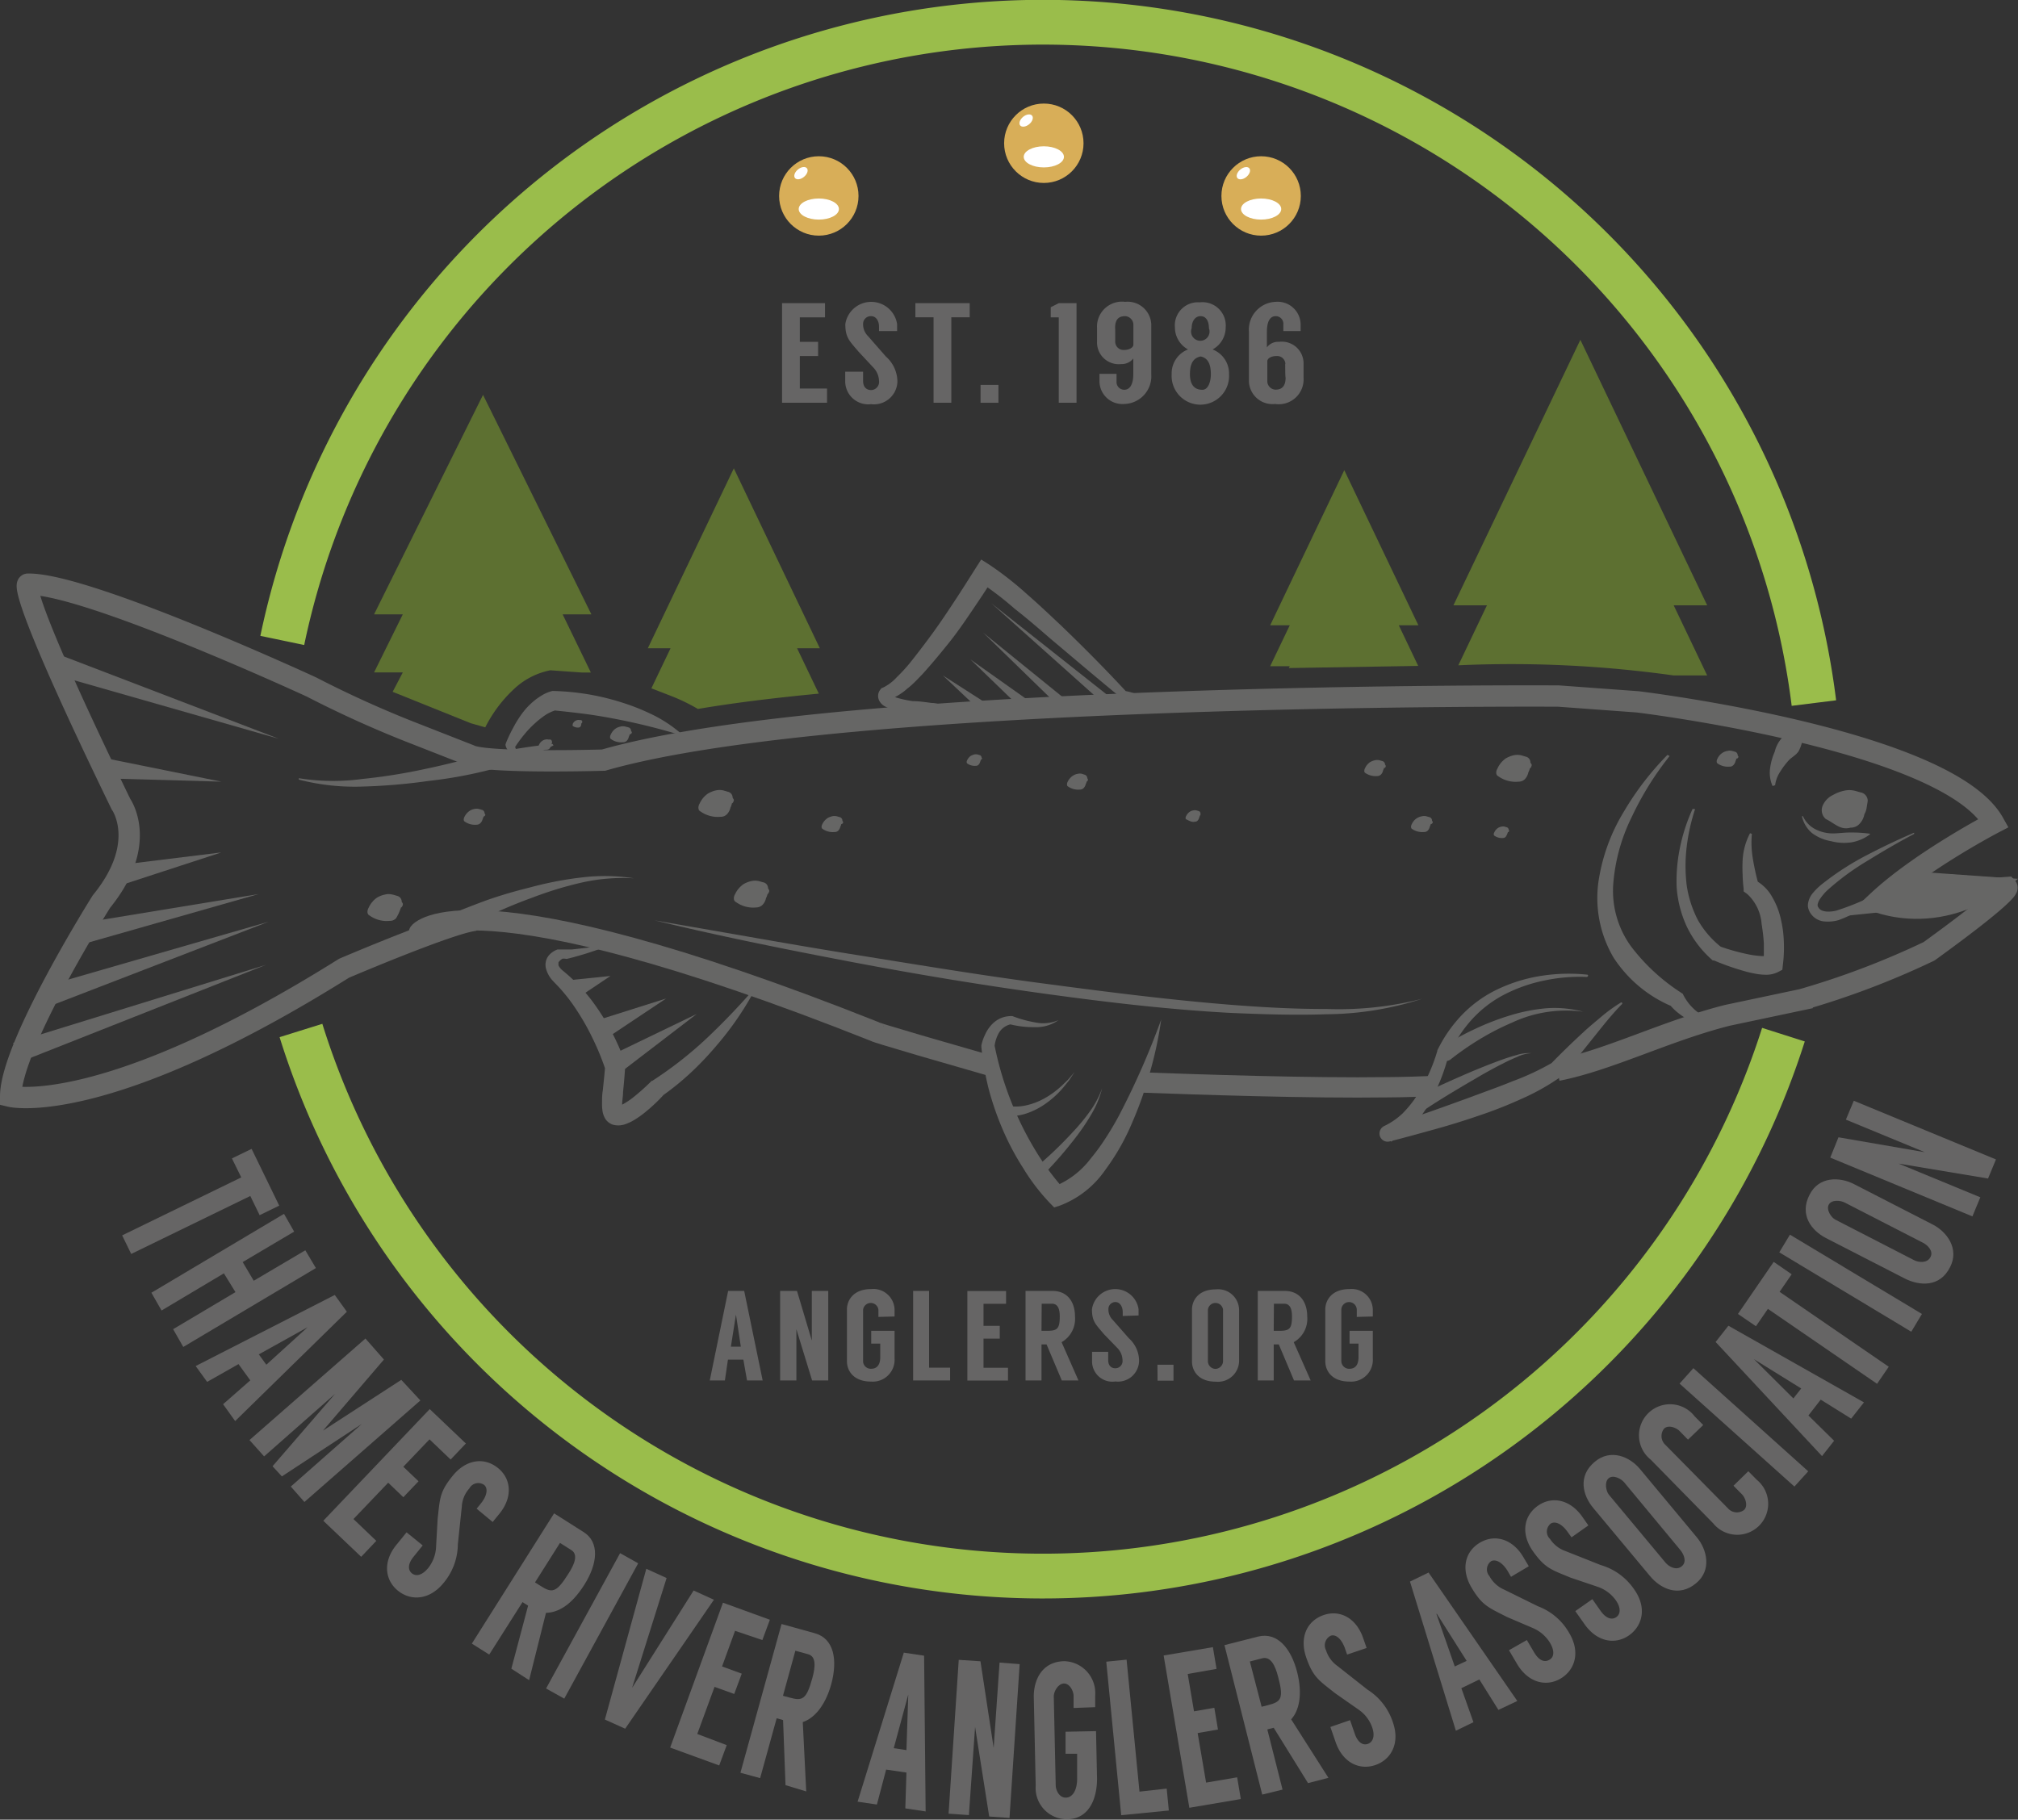<svg id="logo" xmlns="http://www.w3.org/2000/svg" viewBox="0 0 198.74 179.23"><rect x="0" y="0" width="198.74" height="179.23" fill="#333333" stroke="none"/><defs><style>.cls-1{fill:#5d7031;}.cls-2,.cls-7,.cls-8,.cls-9{fill:none;}.cls-2{stroke:#9abd4b;stroke-width:4.41px;}.cls-2,.cls-8,.cls-9{stroke-miterlimit:10;}.cls-3{fill:#666565;}.cls-4{fill:#d8ae58;}.cls-5{fill:#fff;}.cls-6{fill:#666665;}.cls-7,.cls-8,.cls-9{stroke:#666665;}.cls-7{stroke-linecap:round;stroke-linejoin:round;}.cls-7,.cls-8{stroke-width:2px;}.cls-9{stroke-width:2.1px;}</style></defs><title>traa_logo_TRANS</title><path class="cls-1" d="M85.93,85.43h2.24L79.7,67.71,71.23,85.43h2.24l-1.89,3.95,1.89.73a18.34,18.34,0,0,1,2.69,1.3c3.51-.6,7.54-1.09,11.91-1.51Z" transform="translate(-7.43 -21.58)"/><path class="cls-1" d="M172.26,81.2h3.3L163.07,55.05,150.57,81.2h3.3l-2.82,5.91a115,115,0,0,1,21.21,1h3.3Z" transform="translate(-7.43 -21.58)"/><polygon class="cls-1" points="137.76 61.59 139.69 61.59 132.39 46.31 125.09 61.59 127.02 61.59 125.09 65.62 127.02 65.62 126.93 65.8 139.67 65.59 137.76 61.59"/><path class="cls-1" d="M62.84,82.09h2.83L55,60.47,44.27,82.09H47.1l-2.83,5.72H47.1l-1,1.91,7.71,3.1,1.41.4a13.35,13.35,0,0,1,3.08-4,7.27,7.27,0,0,1,3.33-1.62l3.09.22h.9Z" transform="translate(-7.43 -21.58)"/><path class="cls-2" d="M35.23,84.66a76.52,76.52,0,0,1,150.84,6.17" transform="translate(-7.43 -21.58)"/><path class="cls-2" d="M183.07,123.49a76.54,76.54,0,0,1-146-.41" transform="translate(-7.43 -21.58)"/><path class="cls-3" d="M33,141.27l-.92-1.89-11.73,5.71-.89-1.83,11.73-5.71-.92-1.87,1.94-.94,2.72,5.59Z" transform="translate(-7.43 -21.58)"/><path class="cls-3" d="M38.54,146.48l-13.06,7.77-1-1.75,6.14-3.65L29.48,147l-6.14,3.66-1-1.75,13.06-7.77,1,1.75-5.07,3,1.09,1.84,5.08-3Z" transform="translate(-7.43 -21.58)"/><path class="cls-3" d="M32.08,157.54l-1.16-1.6-3.09,1.75-1.13-1.56,13.7-7,1.19,1.65-11,10.77-1.19-1.66ZM33.66,156l4.06-3.69,0,0-4.8,2.67Z" transform="translate(-7.43 -21.58)"/><path class="cls-3" d="M48.83,159.52l-11.42,10L36.07,168l7-6.17L35.19,167,34.27,166l6.17-7.14,0,0-7,6.17L32,163.42l11.42-10,1.82,2.07-6,7,0,0,7.71-5Z" transform="translate(-7.43 -21.58)"/><path class="cls-3" d="M49.73,163.35l-2.58,2.7,1.5,1.43-1.5,1.57-1.49-1.43-3.42,3.58,2.25,2.15L43,174.92l-3.73-3.55,10.48-11,3.56,3.39-1.5,1.58Z" transform="translate(-7.43 -21.58)"/><path class="cls-3" d="M54.37,170.18l.4-.49c.67-.82.72-1.54.34-1.85a1,1,0,0,0-1.46.35,2.89,2.89,0,0,0-.74,1.8l-.39,3.7a6,6,0,0,1-1.42,3.82c-1.39,1.7-3.23,1.77-4.49.74s-1.51-2.83-.14-4.51l1-1.23,1.59,1.29-.89,1.1c-.59.72-.58,1.32-.17,1.65s1,.19,1.58-.5a3.6,3.6,0,0,0,.79-2l.16-2.87c.23-2,.18-2.65,1.5-4.26s3.1-1.84,4.45-.74,1.42,2.92.14,4.49l-.67.82Z" transform="translate(-7.43 -21.58)"/><path class="cls-3" d="M57.79,185.94l1.65-6.21c-.24-.15-.49-.3-.55-.35l-3.28,5.17-1.71-1.08L62,170.64l2.87,1.82c1.65,1,1.41,3.16.11,5.21s-2.6,2.74-3.78,2.77l-1.66,6.63Zm2.33-8.5.55.35c1.11.7,1.53.71,2.71-1.16.66-1,1-1.94.32-2.37l-1.12-.71Z" transform="translate(-7.43 -21.58)"/><path class="cls-3" d="M63,188.89l-1.79-1,7.29-13.33,1.78,1Z" transform="translate(-7.43 -21.58)"/><path class="cls-3" d="M69,191.85l-2-.9,4.08-14.85,2,.91-3.4,10.82h0l6.06-9.59,2,.91Z" transform="translate(-7.43 -21.58)"/><path class="cls-3" d="M79.82,182.21l-1.28,3.51,1.94.71-.74,2-1.94-.7-1.7,4.64L79,193.47l-.74,2-4.83-1.76,5.2-14.27,4.62,1.68-.74,2Z" transform="translate(-7.43 -21.58)"/><path class="cls-3" d="M84.79,197.41,84.55,191l-.63-.18-1.63,5.9-1.94-.53,4.05-14.65,3.28.91c1.88.52,2.26,2.61,1.62,5-.6,2.17-1.7,3.38-2.81,3.75l.34,6.83Zm-.25-8.8.63.17c1.27.35,1.67.24,2.26-1.9.32-1.17.37-2.14-.4-2.36l-1.27-.35Z" transform="translate(-7.43 -21.58)"/><path class="cls-3" d="M96.7,196.17l-2-.29-.91,3.44-1.9-.28,4.55-14.68,2,.3L98.59,200l-2-.3Zm0-2.21.18-5.48h0l-1.43,5.29Z" transform="translate(-7.43 -21.58)"/><path class="cls-3" d="M107.85,185.49l-1,15.15-2-.14-1.39-8.82h0l-.61,8.68-2-.14,1-15.15,2.14.14,1.3,8.53h0l.58-8.4Z" transform="translate(-7.43 -21.58)"/><path class="cls-3" d="M113.16,189.81l0-1.19c0-.46-.37-1.23-.95-1.22s-1,.8-1,1.26l.19,8.76c0,.46.33,1.23,1,1.22s1.14-.75,1.11-2l0-2.32-1.14,0,0-2.17,3-.06.1,4.68c0,2.06-.84,3.95-2.89,4a3.08,3.08,0,0,1-3.15-3.31l-.19-8.79c0-1.54.74-3.42,3-3.47a3.14,3.14,0,0,1,3.05,3.34l0,1.19Z" transform="translate(-7.43 -21.58)"/><path class="cls-3" d="M122.33,197.75l.21,2.16-4.69.46-1.47-15.12,2-.2,1.27,13Z" transform="translate(-7.43 -21.58)"/><path class="cls-3" d="M124.4,186.46l.62,3.68,2-.35.36,2.14-2,.35.83,4.88,3.06-.52.36,2.14-5.07.86-2.53-15,4.85-.82.36,2.14Z" transform="translate(-7.43 -21.58)"/><path class="cls-3" d="M136.25,197.21l-3.38-5.45-.63.16,1.5,5.93-2,.49-3.72-14.72,3.3-.84c1.89-.48,3.26,1.15,3.86,3.5.55,2.19.2,3.78-.59,4.65l3.67,5.76Zm-4.57-7.52.63-.16c1.28-.33,1.57-.63,1-2.77-.3-1.18-.74-2-1.51-1.86l-1.28.33Z" transform="translate(-7.43 -21.58)"/><path class="cls-3" d="M140.1,184.55l-.21-.6c-.35-1-.94-1.42-1.4-1.26a1.05,1.05,0,0,0-.47,1.43,3,3,0,0,0,1.15,1.57L142.1,188a6,6,0,0,1,2.51,3.23c.72,2.07-.19,3.67-1.73,4.2s-3.2-.2-3.91-2.25l-.52-1.5,1.94-.67.46,1.33c.3.88.82,1.19,1.31,1s.7-.77.41-1.61a3.52,3.52,0,0,0-1.3-1.73l-2.36-1.65c-1.57-1.25-2.16-1.55-2.84-3.52s.07-3.6,1.71-4.17,3.23.33,3.89,2.24l.35,1Z" transform="translate(-7.43 -21.58)"/><path class="cls-3" d="M153.12,187l-1.77.86,1.19,3.35-1.73.84-4.52-14.69,1.83-.89,8.74,12.65L155,190Zm-1.25-1.83-2.93-4.63-.05,0,1.81,5.18Z" transform="translate(-7.43 -21.58)"/><path class="cls-3" d="M156.24,176.89l-.32-.55c-.54-.91-1.2-1.2-1.62-1a1,1,0,0,0-.18,1.49,3,3,0,0,0,1.44,1.32l3.33,1.64a5.94,5.94,0,0,1,3.09,2.65c1.12,1.89.55,3.64-.85,4.47s-3.18.44-4.29-1.43l-.8-1.36,1.76-1,.72,1.22c.48.8,1,1,1.49.73s.53-.89.08-1.66a3.64,3.64,0,0,0-1.62-1.44l-2.64-1.13c-1.79-.92-2.42-1.1-3.48-2.89s-.66-3.55.84-4.43,3.23-.32,4.26,1.42l.54.91Z" transform="translate(-7.43 -21.58)"/><path class="cls-3" d="M162.2,173l-.37-.51c-.61-.87-1.29-1.11-1.69-.83a1,1,0,0,0-.06,1.5,3,3,0,0,0,1.54,1.2l3.45,1.37a6,6,0,0,1,3.3,2.4c1.27,1.79.83,3.58-.5,4.52s-3.13.69-4.38-1.08l-.92-1.3,1.68-1.18.81,1.15c.54.77,1.12.92,1.55.62s.46-.94-.05-1.66a3.63,3.63,0,0,0-1.74-1.31l-2.72-.92c-1.85-.77-2.5-.9-3.7-2.6s-.93-3.48.49-4.48,3.2-.58,4.36,1.07l.61.87Z" transform="translate(-7.43 -21.58)"/><path class="cls-3" d="M168.93,166.26l5.61,6.74c1,1.2,1.5,3.22-.07,4.52-1.72,1.44-3.53.51-4.53-.69l-5.61-6.73c-1-1.2-1.56-3.12.17-4.55C166.06,164.25,167.93,165.06,168.93,166.26Zm-1.55,1.32c-.29-.35-1.07-.77-1.52-.4s-.25,1.28,0,1.6l5.6,6.72c.32.38,1.05.81,1.6.35s.16-1.23-.13-1.58Z" transform="translate(-7.43 -21.58)"/><path class="cls-3" d="M173.67,163.38l-.83-.85c-.32-.33-1.11-.64-1.53-.23a1.18,1.18,0,0,0,.14,1.6l6.15,6.24a1.17,1.17,0,0,0,1.6.16c.41-.41.11-1.2-.21-1.53l-.84-.85,1.46-1.43.84.85a3.05,3.05,0,1,1-4.31,4.27L170,165.35a3.06,3.06,0,1,1,4.33-4.26l.84.85Z" transform="translate(-7.43 -21.58)"/><path class="cls-3" d="M185.51,166.5,184.15,168l-11.31-10.14,1.36-1.52Z" transform="translate(-7.43 -21.58)"/><path class="cls-3" d="M186.74,159.44,185.53,161l2.53,2.49L186.87,165l-10.48-11.24,1.26-1.6L191,159.71l-1.26,1.6Zm-1.92-1.1-4.66-2.89,0,0,3.89,3.87Z" transform="translate(-7.43 -21.58)"/><path class="cls-3" d="M183.88,147.09l-1.19,1.73,10.75,7.38-1.15,1.68-10.75-7.38-1.18,1.71L178.59,151l3.52-5.13Z" transform="translate(-7.43 -21.58)"/><path class="cls-3" d="M196.71,151l-1.05,1.75-13-7.82,1.05-1.74Z" transform="translate(-7.43 -21.58)"/><path class="cls-3" d="M190,138.2l7.79,4c1.39.72,2.62,2.39,1.69,4.19-1,2-3,1.85-4.44,1.13l-7.79-4c-1.39-.72-2.64-2.26-1.61-4.26C186.55,137.45,188.58,137.48,190,138.2Zm-.91,1.82c-.41-.21-1.29-.3-1.56.22s.27,1.27.63,1.46l7.77,4c.45.23,1.29.33,1.62-.3s-.33-1.2-.73-1.41Z" transform="translate(-7.43 -21.58)"/><path class="cls-3" d="M190,130,204,135.78l-.78,1.88-8.81-1.47v0l8.05,3.32-.78,1.88-14-5.79.81-2,8.51,1.47v0l-7.78-3.21Z" transform="translate(-7.43 -21.58)"/><path class="cls-3" d="M80.64,155.5H79.12l-.3,2.05H77.33l1.81-8.82h1.58l1.82,8.82H81Zm-.25-1.28-.48-3.16h0l-.5,3.16Z" transform="translate(-7.43 -21.58)"/><path class="cls-3" d="M89,148.73v8.82H87.41l-1.55-5.05h0v5.05H84.26v-8.82h1.66l1.46,4.89h0v-4.89Z" transform="translate(-7.43 -21.58)"/><path class="cls-3" d="M93.94,151.29v-.7a.76.76,0,0,0-1.51,0v5.1a.76.76,0,0,0,.79.71c.59,0,.9-.41.9-1.13v-1.35h-.89v-1.26h2.3v2.72a2.15,2.15,0,0,1-2.31,2.28c-1.75,0-2.38-1.08-2.38-2v-5.11c0-.89.63-2,2.38-2a2.09,2.09,0,0,1,2.31,2v.7Z" transform="translate(-7.43 -21.58)"/><path class="cls-3" d="M101,156.29v1.26H97.36v-8.82h1.57v7.56Z" transform="translate(-7.43 -21.58)"/><path class="cls-3" d="M104.29,150v2.17h1.6v1.26h-1.6v2.87h2.41v1.26h-4v-8.82h3.81V150Z" transform="translate(-7.43 -21.58)"/><path class="cls-3" d="M112,157.55l-1.5-3.55H110v3.55h-1.57v-8.82h2.64c1.51,0,2.23,1.11,2.23,2.52a2.65,2.65,0,0,1-1.32,2.53l1.66,3.77Zm-2-4.89h.5c1,0,1.3-.13,1.3-1.41,0-.71-.17-1.26-.78-1.26h-1Z" transform="translate(-7.43 -21.58)"/><path class="cls-3" d="M118,151.2v-.37c0-.61-.32-1-.7-1a.68.68,0,0,0-.71.69,1.45,1.45,0,0,0,.44,1.08l1.58,1.8a3,3,0,0,1,1,2.25,2.08,2.08,0,0,1-2.33,2,2,2,0,0,1-2.3-2v-.92h1.59v.82c0,.54.3.8.71.8a.71.71,0,0,0,.7-.8,1.78,1.78,0,0,0-.51-1.2l-1.31-1.35c-.84-1-1.19-1.26-1.19-2.47a2.32,2.32,0,0,1,4.59,0v.62Z" transform="translate(-7.43 -21.58)"/><path class="cls-3" d="M121.42,156H123v1.57h-1.57Z" transform="translate(-7.43 -21.58)"/><path class="cls-3" d="M129.46,150.58v5.09a2.08,2.08,0,0,1-2.29,2c-1.73,0-2.35-1.08-2.35-2v-5.09c0-.91.62-2,2.35-2A2.06,2.06,0,0,1,129.46,150.58Zm-1.58,0a.75.75,0,0,0-1.49,0v5.08a.76.76,0,0,0,.78.75.78.78,0,0,0,.71-.75Z" transform="translate(-7.43 -21.58)"/><path class="cls-3" d="M134.87,157.55l-1.5-3.55h-.5v3.55H131.3v-8.82h2.64c1.51,0,2.23,1.11,2.23,2.52a2.64,2.64,0,0,1-1.33,2.53l1.67,3.77Zm-2-4.89h.5c1,0,1.3-.13,1.3-1.41,0-.71-.17-1.26-.78-1.26h-1Z" transform="translate(-7.43 -21.58)"/><path class="cls-3" d="M141.05,151.29v-.7a.76.76,0,0,0-1.52,0v5.1a.77.77,0,0,0,.8.71c.59,0,.89-.41.89-1.13v-1.35h-.88v-1.26h2.29v2.72a2.14,2.14,0,0,1-2.3,2.28c-1.75,0-2.38-1.08-2.38-2v-5.11c0-.89.63-2,2.38-2a2.08,2.08,0,0,1,2.3,2v.7Z" transform="translate(-7.43 -21.58)"/><path class="cls-3" d="M86.2,52.84v2.41H88v1.4H86.2v3.2h2.68v1.4H84.45V51.44h4.23v1.4Z" transform="translate(-7.43 -21.58)"/><path class="cls-3" d="M94,54.19v-.41c0-.69-.36-1.06-.78-1.06a.76.76,0,0,0-.79.77,1.63,1.63,0,0,0,.49,1.2l1.75,2a3.33,3.33,0,0,1,1.14,2.5,2.31,2.31,0,0,1-2.59,2.2,2.27,2.27,0,0,1-2.55-2.2v-1h1.76v.91c0,.61.34.9.79.9a.8.8,0,0,0,.78-.9,2,2,0,0,0-.57-1.33L92,56.24c-.92-1.09-1.32-1.4-1.32-2.74a2.58,2.58,0,0,1,5.1,0v.69Z" transform="translate(-7.43 -21.58)"/><path class="cls-3" d="M102.93,52.83h-1.81v8.42H99.37V52.83H97.58V51.44h5.35Z" transform="translate(-7.43 -21.58)"/><path class="cls-3" d="M104,59.49h1.76v1.76H104Z" transform="translate(-7.43 -21.58)"/><path class="cls-3" d="M111.7,51.44h1.75v9.81H111.7V52.84h-.79v-1Z" transform="translate(-7.43 -21.58)"/><path class="cls-3" d="M115.47,55.26c0-.14,0-1.24,0-1.37a2.46,2.46,0,0,1,2.77-2.58,2.33,2.33,0,0,1,2.57,2.2v4.93a2.73,2.73,0,0,1-2.66,2.93,2.26,2.26,0,0,1-2.44-2.2V58.4h1.68v.77a.76.76,0,0,0,.76.8c.67,0,.89-.74.89-1.53V56.89a1.44,1.44,0,0,1-1.19.55A2.14,2.14,0,0,1,115.47,55.26Zm1.79,0a.82.82,0,0,0,.87.79c.56,0,.92-.27.92-.52v-2a.86.86,0,0,0-.8-.81c-.7,0-1,.37-1,1.17C117.27,54,117.26,55.14,117.26,55.26Z" transform="translate(-7.43 -21.58)"/><path class="cls-3" d="M128.47,58.44a2.83,2.83,0,1,1-5.65,0A2.52,2.52,0,0,1,124.43,56a2.48,2.48,0,0,1-1.29-2.17,2.27,2.27,0,0,1,2.45-2.47,2.29,2.29,0,0,1,2.55,2.47A2.46,2.46,0,0,1,126.85,56,2.53,2.53,0,0,1,128.47,58.44Zm-1.79,0c0-.91-.24-1.59-1-1.75-.82.16-1.06.84-1.06,1.75s.35,1.53,1.2,1.53C126.42,60,126.68,59.16,126.68,58.44Zm-1.89-4.53a.91.91,0,1,0,1.7,0c0-.7-.28-1.19-.82-1.19S124.79,53.22,124.79,53.91Z" transform="translate(-7.43 -21.58)"/><path class="cls-3" d="M135.81,57.42c0,.14,0,1.25,0,1.37A2.45,2.45,0,0,1,133,61.37a2.32,2.32,0,0,1-2.57-2.2V54.26a2.74,2.74,0,0,1,2.64-2.95,2.26,2.26,0,0,1,2.45,2.2v.68h-1.7v-.66a.75.75,0,0,0-.75-.81c-.68,0-.87.75-.87,1.54V55.8a1.35,1.35,0,0,1,1.19-.55A2.14,2.14,0,0,1,135.81,57.42Zm-1.79,0a.81.81,0,0,0-.89-.77c-.54,0-.89.25-.89.51v2a.84.84,0,0,0,.8.8c.67,0,1-.38,1-1.18C134,58.68,134,57.56,134,57.42Z" transform="translate(-7.43 -21.58)"/><circle class="cls-4" cx="102.8" cy="14.11" r="3.91"/><ellipse class="cls-5" cx="108.48" cy="33.45" rx="0.76" ry="0.47" transform="translate(-3.91 55.1) rotate(-39.52)"/><circle class="cls-4" cx="80.64" cy="19.3" r="3.91"/><ellipse class="cls-5" cx="86.31" cy="38.63" rx="0.76" ry="0.47" transform="translate(-12.28 42.18) rotate(-39.52)"/><circle class="cls-4" cx="124.2" cy="19.3" r="3.91"/><ellipse class="cls-5" cx="129.88" cy="38.63" rx="0.76" ry="0.47" transform="translate(-2.32 69.91) rotate(-39.52)"/><ellipse class="cls-5" cx="80.64" cy="20.59" rx="1.98" ry="1.04"/><ellipse class="cls-5" cx="102.8" cy="15.45" rx="1.98" ry="1.04"/><ellipse class="cls-5" cx="124.2" cy="20.59" rx="1.98" ry="1.04"/><polygon class="cls-6" points="6.06 64.57 27.47 72.77 5.43 66.47 6.06 64.57"/><polygon class="cls-6" points="10.33 74.67 21.8 76.99 10.11 76.66 10.33 74.67"/><polygon class="cls-6" points="11.49 85.23 21.8 83.96 11.93 87.18 11.49 85.23"/><polygon class="cls-6" points="8.29 90.88 25.47 88.06 8.73 92.83 8.29 90.88"/><polygon class="cls-6" points="4.31 97.18 26.47 90.78 4.95 99.08 4.31 97.18"/><polygon class="cls-6" points="1.3 102.72 26.2 95.03 1.96 104.61 1.3 102.72"/><path class="cls-6" d="M191.37,100.47a.85.85,0,0,0-.64-.83c-.07,0-.54-.16-.67-.18a2.23,2.23,0,0,0-1,0,3.64,3.64,0,0,0-1.1.42,2.05,2.05,0,0,0-1,1,1.14,1.14,0,0,0,.28,1.37c.89.43,1.44,1.13,2.44.85a1.16,1.16,0,0,0,.88-.37,1.88,1.88,0,0,0,.48-.94,2,2,0,0,0,.21-.57" transform="translate(-7.43 -21.58)"/><path class="cls-7" d="M48.69,113.43s4.59-6.26,44.91,9.76c0,0-.76-.11,11.14,3.3" transform="translate(-7.43 -21.58)"/><path class="cls-8" d="M119.83,128.2c5.55.2,16.6.58,24.31.47,0,0,1.61,0,4.24-.11" transform="translate(-7.43 -21.58)"/><path class="cls-6" d="M163.8,117.81a16.76,16.76,0,0,0-4.24.34,15.24,15.24,0,0,0-4,1.4,11.42,11.42,0,0,0-3.26,2.54,12.84,12.84,0,0,0-2.2,3.47l0-.1a18.83,18.83,0,0,1-1.91,4.79,9.45,9.45,0,0,1-3.77,3.78l-.55-1.5c2.82-.86,5.62-1.88,8.4-2.89,1.38-.52,2.76-1,4.12-1.56a25.14,25.14,0,0,0,3.88-1.81l-.14.13c1.06-1.1,2.16-2.16,3.29-3.2.56-.52,1.15-1,1.74-1.5a15.77,15.77,0,0,1,1.88-1.36.11.11,0,0,1,.14,0,.12.12,0,0,1,0,.13c-1.06,1.07-2,2.29-2.94,3.46l-2.84,3.54a.28.28,0,0,1-.1.09l-.05,0a22.22,22.22,0,0,1-4.06,2.29,41.87,41.87,0,0,1-4.22,1.65c-1.42.49-2.86.93-4.31,1.33s-2.88.8-4.35,1.17h0a.8.8,0,0,1-1-.58.82.82,0,0,1,.44-.93,7,7,0,0,0,1.81-1.24,11.8,11.8,0,0,0,1.46-1.81,15.66,15.66,0,0,0,1.13-2.1,17.3,17.3,0,0,0,.83-2.24l0-.05v0a13.54,13.54,0,0,1,2.57-3.65,12.14,12.14,0,0,1,3.65-2.51,15.55,15.55,0,0,1,4.2-1.22,17.52,17.52,0,0,1,4.34-.09.09.09,0,0,1,.09.11.11.11,0,0,1-.1.09Z" transform="translate(-7.43 -21.58)"/><path class="cls-6" d="M122.37,91.58c-.71-.28-1.44-.52-2.16-.74-.35-.11-.72-.2-1.08-.28a4.24,4.24,0,0,0-1-.12H118l-.15-.12c-2.36-1.93-4.67-3.9-7-5.86-1.15-1-2.31-2-3.48-2.91a32.29,32.29,0,0,0-3.46-2.65l1.33-.35c-.68,1.12-1.41,2.19-2.14,3.27S101.61,84,100.8,85s-1.63,2-2.54,3c-.47.48-.94,1-1.47,1.4a5.59,5.59,0,0,1-1.92,1.14l.32-.21a.27.27,0,0,0,0-.29c0-.06,0,0,0,0a2.26,2.26,0,0,0,.58.27,11.77,11.77,0,0,0,1.55.33h0c.63,0,1.24.1,1.87.18.31,0,.62.08.93.15a4.05,4.05,0,0,1,.47.12,1.16,1.16,0,0,1,.54.28l-.09-.06a2.47,2.47,0,0,1,.69.51.82.82,0,0,1,.3.76.73.73,0,0,0-.45-.58,3,3,0,0,0-.7-.28l-.09-.06a2.36,2.36,0,0,0-.31-.06l-.44,0h-.9c-.61,0-1.22,0-1.82.07h0a12.21,12.21,0,0,1-1.77-.18,3.37,3.37,0,0,1-1-.35,1.3,1.3,0,0,1-.54-.57,1,1,0,0,1,.14-1.09l.08-.11.24-.1a4.58,4.58,0,0,0,1.29-1A16.61,16.61,0,0,0,97,86.93c.8-1,1.56-2,2.29-3s1.46-2.1,2.16-3.16,1.39-2.16,2.07-3.23l.54-.85.79.5a33,33,0,0,1,3.74,2.93c1.15,1,2.26,2.06,3.37,3.1,2.2,2.12,4.35,4.28,6.42,6.52l-.27-.12a5.41,5.41,0,0,1,1.2.32,11.23,11.23,0,0,1,1.06.49A17.15,17.15,0,0,1,122.37,91.58Z" transform="translate(-7.43 -21.58)"/><path class="cls-6" d="M116.94,91.62,105.06,81l12.53,9.91a.5.5,0,0,1,.08.7.5.5,0,0,1-.7.08Z" transform="translate(-7.43 -21.58)"/><path class="cls-6" d="M112.13,91.56l-7.87-7.66,8.54,6.92a.5.5,0,0,1-.63.78Z" transform="translate(-7.43 -21.58)"/><path class="cls-6" d="M107.84,91.21,103,86.53l5.52,3.91a.5.5,0,0,1,.12.7.51.51,0,0,1-.7.12Z" transform="translate(-7.43 -21.58)"/><path class="cls-6" d="M104.19,91.79l-3.9-3.68L104.8,91a.49.49,0,0,1,.16.69.51.51,0,0,1-.7.16Z" transform="translate(-7.43 -21.58)"/><path class="cls-6" d="M74.78,94.08a63.29,63.29,0,0,0-6.44-1.63c-1.07-.21-2.14-.4-3.21-.54s-2.16-.26-3.24-.37l.26,0a3.6,3.6,0,0,0-.48.18,3.91,3.91,0,0,0-.56.31,9.18,9.18,0,0,0-1.06.85,9.76,9.76,0,0,0-1,1.06,13.21,13.21,0,0,0-.88,1.2l0-.21s0,.14,0,.24a1.73,1.73,0,0,0,.15.36,3.91,3.91,0,0,0,.53.74,2.75,2.75,0,0,1-.92-.36,1.75,1.75,0,0,1-.42-.36,1.15,1.15,0,0,1-.3-.62v0l.05-.17A14.67,14.67,0,0,1,58,93.21a10.43,10.43,0,0,1,.89-1.41,7,7,0,0,1,1.2-1.24,6.46,6.46,0,0,1,.74-.51,3.55,3.55,0,0,1,1-.41l.1,0H62a24.74,24.74,0,0,1,3.44.34,24.11,24.11,0,0,1,3.35.83A21.11,21.11,0,0,1,72,92.13,13.08,13.08,0,0,1,74.78,94.08Z" transform="translate(-7.43 -21.58)"/><path class="cls-6" d="M158.27,96.87l-.12-.18a.57.57,0,0,0-.45-.58l-.47-.14a1.74,1.74,0,0,0-.72,0,2.74,2.74,0,0,0-.77.3,2.38,2.38,0,0,0-.83,1c-.16.25-.2.64.08.77a2.9,2.9,0,0,0,2,.53.86.86,0,0,0,.63-.26,1.42,1.42,0,0,0,.33-.66,1.74,1.74,0,0,0,.15-.4C158.17,97.27,158.31,97,158.27,96.87Z" transform="translate(-7.43 -21.58)"/><path class="cls-6" d="M143.9,97a.41.41,0,0,0-.07-.11.35.35,0,0,0-.27-.35l-.28-.08a1.08,1.08,0,0,0-.44,0,1.76,1.76,0,0,0-.47.18,1.44,1.44,0,0,0-.5.59c-.09.15-.12.39,0,.47a1.8,1.8,0,0,0,1.19.32.53.53,0,0,0,.38-.16.76.76,0,0,0,.2-.4,1,1,0,0,0,.09-.24C143.84,97.26,143.93,97.08,143.9,97Z" transform="translate(-7.43 -21.58)"/><path class="cls-6" d="M69.65,93.69a.75.75,0,0,0-.07-.12.35.35,0,0,0-.27-.35L69,93.14a.93.93,0,0,0-.44,0,1.48,1.48,0,0,0-.47.18,1.38,1.38,0,0,0-.5.59c-.09.15-.12.38,0,.46a1.74,1.74,0,0,0,1.19.32.48.48,0,0,0,.38-.15.76.76,0,0,0,.2-.4,1,1,0,0,0,.09-.24C69.59,93.93,69.68,93.74,69.65,93.69Z" transform="translate(-7.43 -21.58)"/><path class="cls-6" d="M61.79,94.72a.3.3,0,0,0,0-.08.23.23,0,0,0-.17-.22s-.15,0-.19,0a.53.53,0,0,0-.28,0,.79.79,0,0,0-.3.12.89.89,0,0,0-.32.37c-.06.1-.08.25,0,.3a1.15,1.15,0,0,0,.77.21.35.35,0,0,0,.24-.1.5.5,0,0,0,.13-.26.76.76,0,0,0,.06-.16S61.81,94.75,61.79,94.72Z" transform="translate(-7.43 -21.58)"/><path class="cls-6" d="M64.77,92.72l0-.06a.17.17,0,0,0-.13-.16l-.13,0a.5.5,0,0,0-.21,0,.85.85,0,0,0-.22.09.73.73,0,0,0-.24.28c0,.07-.05.18,0,.21a.83.83,0,0,0,.56.16.25.25,0,0,0,.18-.08.34.34,0,0,0,.09-.19.37.37,0,0,0,0-.11S64.79,92.74,64.77,92.72Z" transform="translate(-7.43 -21.58)"/><path class="cls-9" d="M160.81,127c5.08-1,10.75-3.91,16.77-5.42l7.33-1.55a80.78,80.78,0,0,0,12.5-4.75c8.08-5.85,7.67-6.28,7.67-6.28l-5.3.41c-1.37.37-7.48,1-7.48,1,4.25-4,11.48-7.77,11.48-7.77-4.62-8.25-35.06-11.93-35.06-11.93l-7.78-.57s-70.48-.46-94.07,6.31c0,0-11.75.34-13.21-.5l-5.1-2a106.75,106.75,0,0,1-10.45-4.7S15.94,79,10.17,79.12c0,0-1.29.12,9.17,21.66,0,0,2.77,3.84-1.92,9.6,0,0-8.94,14.19-8.94,19.19,0,0,9.19,2.19,32.83-12.62,0,0,11.7-5,13.19-4.72" transform="translate(-7.43 -21.58)"/><path class="cls-6" d="M148.53,102.53l-.07-.12a.35.35,0,0,0-.27-.35l-.29-.08a.89.89,0,0,0-.43,0,1.32,1.32,0,0,0-1,.77c-.09.15-.11.38,0,.46a1.77,1.77,0,0,0,1.2.32.48.48,0,0,0,.38-.15.84.84,0,0,0,.2-.4,1,1,0,0,0,.09-.24C148.47,102.77,148.56,102.58,148.53,102.53Z" transform="translate(-7.43 -21.58)"/><path class="cls-6" d="M114.57,98.34l-.06-.11a.36.36,0,0,0-.28-.35L114,97.8a.93.93,0,0,0-.44,0,1.23,1.23,0,0,0-.46.18,1.44,1.44,0,0,0-.51.58c-.09.15-.12.39,0,.47a1.75,1.75,0,0,0,1.2.32.52.52,0,0,0,.37-.16.77.77,0,0,0,.2-.39.63.63,0,0,0,.09-.25C114.51,98.58,114.6,98.4,114.57,98.34Z" transform="translate(-7.43 -21.58)"/><path class="cls-6" d="M79.69,100.33a1.74,1.74,0,0,0-.11-.18.58.58,0,0,0-.45-.58l-.47-.14a1.74,1.74,0,0,0-.72,0,2.74,2.74,0,0,0-.77.3,2.41,2.41,0,0,0-.84,1c-.15.25-.19.64.08.77a2.94,2.94,0,0,0,2,.53.8.8,0,0,0,.62-.26,1.36,1.36,0,0,0,.34-.65,1.53,1.53,0,0,0,.14-.41C79.59,100.73,79.74,100.43,79.69,100.33Z" transform="translate(-7.43 -21.58)"/><path class="cls-6" d="M83.18,109.26a1.08,1.08,0,0,0-.11-.18.59.59,0,0,0-.45-.59c-.05,0-.38-.11-.47-.13a1.74,1.74,0,0,0-.72,0,2.74,2.74,0,0,0-.77.3,2.48,2.48,0,0,0-.84,1c-.15.25-.19.64.09.77a2.9,2.9,0,0,0,2,.53.88.88,0,0,0,.62-.26,1.35,1.35,0,0,0,.34-.66,1.74,1.74,0,0,0,.15-.4C83.08,109.66,83.23,109.35,83.18,109.26Z" transform="translate(-7.43 -21.58)"/><path class="cls-6" d="M90.46,102.53a.75.75,0,0,1-.07-.12.35.35,0,0,0-.27-.35l-.29-.08a.93.93,0,0,0-.44,0,1.52,1.52,0,0,0-.46.18,1.47,1.47,0,0,0-.51.59c-.09.15-.12.38,0,.46a1.75,1.75,0,0,0,1.2.32.48.48,0,0,0,.38-.15.94.94,0,0,0,.2-.4,1,1,0,0,0,.09-.24C90.4,102.77,90.49,102.58,90.46,102.53Z" transform="translate(-7.43 -21.58)"/><path class="cls-6" d="M104.15,96.28l-.05-.08a.26.26,0,0,0-.2-.25l-.2-.06a.81.81,0,0,0-.31,0,1.71,1.71,0,0,0-.34.13,1.05,1.05,0,0,0-.36.42c-.07.11-.09.28,0,.34a1.27,1.27,0,0,0,.85.23.34.34,0,0,0,.27-.12.55.55,0,0,0,.15-.28.58.58,0,0,0,.06-.17S104.17,96.32,104.15,96.28Z" transform="translate(-7.43 -21.58)"/><path class="cls-6" d="M125.66,101.79l0-.08a.25.25,0,0,0-.2-.25l-.2-.06a.65.65,0,0,0-.31,0,.93.93,0,0,0-.34.13,1.05,1.05,0,0,0-.36.42c-.07.11-.09.28,0,.33.28.13.56.32.86.23a.33.33,0,0,0,.27-.11.64.64,0,0,0,.15-.28,1,1,0,0,0,.06-.18S125.68,101.83,125.66,101.79Z" transform="translate(-7.43 -21.58)"/><path class="cls-6" d="M156.06,103.39l-.05-.08a.26.26,0,0,0-.2-.25l-.2-.06a.65.65,0,0,0-.31,0,1,1,0,0,0-.34.13,1.05,1.05,0,0,0-.36.42c-.07.11-.09.28,0,.34a1.27,1.27,0,0,0,.85.23.38.38,0,0,0,.27-.12,1.49,1.49,0,0,0,.21-.46C156,103.56,156.08,103.43,156.06,103.39Z" transform="translate(-7.43 -21.58)"/><path class="cls-6" d="M196.43,107.45s-4.18,4.18-5.63,3.46c0,0,7.36,4,15.37-2.77Z" transform="translate(-7.43 -21.58)"/><path class="cls-6" d="M195.94,103.72c-1.52.8-3,1.66-4.47,2.57a25.06,25.06,0,0,0-4.1,3,5.17,5.17,0,0,0-.75.91c-.18.33-.25.58-.11.75.22.45,1,.5,1.74.33a24.68,24.68,0,0,0,4.63-2l.06.09a12,12,0,0,1-4.45,2.84,3.79,3.79,0,0,1-1.48.12,1.81,1.81,0,0,1-1.39-1,1.67,1.67,0,0,1-.14-.46,1.51,1.51,0,0,1,.05-.48,2.14,2.14,0,0,1,.34-.73,6.17,6.17,0,0,1,1-1,27.16,27.16,0,0,1,4.39-2.84q2.29-1.2,4.68-2.22Z" transform="translate(-7.43 -21.58)"/><path class="cls-6" d="M171.86,96.05a30.13,30.13,0,0,0-3.73,6,18,18,0,0,0-1.82,6.59,9.32,9.32,0,0,0,1.76,6.17,19.36,19.36,0,0,0,4.85,4.5l.24.16.06.13a5,5,0,0,0,1.27,1.57,3.47,3.47,0,0,0,.92.52,3.26,3.26,0,0,0,1.1.22l0,.2a3.07,3.07,0,0,1-1.25.25,3.39,3.39,0,0,1-1.32-.27,4.36,4.36,0,0,1-1.16-.68,4.85,4.85,0,0,1-1-1l.3.29a12.76,12.76,0,0,1-5.74-4.8,11.57,11.57,0,0,1-1.5-7.39,18.4,18.4,0,0,1,2.45-6.88,28.9,28.9,0,0,1,4.36-5.7Z" transform="translate(-7.43 -21.58)"/><path class="cls-6" d="M174.37,101.27a19.14,19.14,0,0,0-.83,3.73,15.77,15.77,0,0,0,0,3.76,10.79,10.79,0,0,0,1.12,3.47,9.11,9.11,0,0,0,2.34,2.68l-.18-.11a20.62,20.62,0,0,0,2.66.75,9,9,0,0,0,1.31.19,1.8,1.8,0,0,0,.8-.08l-.45.74c0-.61,0-1.29,0-1.92a18.8,18.8,0,0,0-.22-1.89,4.46,4.46,0,0,0-1.4-2.94l-.37-.27,0-.27a13.37,13.37,0,0,1-.1-1.4,13,13,0,0,1,0-1.39,6.42,6.42,0,0,1,.73-2.67l.18.06a9.66,9.66,0,0,0,.12,2.58c.07.43.16.85.25,1.27s.21.84.31,1.22l-.4-.53A4.19,4.19,0,0,1,182,110a7.47,7.47,0,0,1,.83,2.18,11,11,0,0,1,.28,2.19,13.64,13.64,0,0,1-.09,2.2l-.06.53-.38.2a2.61,2.61,0,0,1-1.15.29,5.85,5.85,0,0,1-.87-.06,11.28,11.28,0,0,1-1.52-.35,24.75,24.75,0,0,1-2.81-1l-.13,0-.06-.06a10.24,10.24,0,0,1-2.49-3.28,11.06,11.06,0,0,1-1-3.93,16.2,16.2,0,0,1,.35-3.94,17.72,17.72,0,0,1,1.22-3.71Z" transform="translate(-7.43 -21.58)"/><path class="cls-6" d="M191.58,103.77a4.24,4.24,0,0,1-1.83.78,5,5,0,0,1-2-.12,4.33,4.33,0,0,1-1.86-.79,3,3,0,0,1-1-1.67l.1,0a2.69,2.69,0,0,0,1.21,1.28,3.81,3.81,0,0,0,1.7.42c.59,0,1.19-.1,1.79-.09a12.59,12.59,0,0,1,1.9.12Z" transform="translate(-7.43 -21.58)"/><path class="cls-6" d="M121.79,122a37.76,37.76,0,0,1-1.09,5.13,36.29,36.29,0,0,1-1.76,5,22.14,22.14,0,0,1-2.65,4.67,9.5,9.5,0,0,1-4.46,3.52l-.58.19-.42-.43a20.14,20.14,0,0,1-2.63-3.44,26,26,0,0,1-2-3.76,29,29,0,0,1-1.39-4,28.22,28.22,0,0,1-.73-4.17v-.17a4.45,4.45,0,0,1,.34-1,3.53,3.53,0,0,1,.57-.92,2.73,2.73,0,0,1,.88-.7,2.68,2.68,0,0,1,1.09-.26h.1l.07,0a11.86,11.86,0,0,0,2.23.62,3.82,3.82,0,0,0,2.31-.22,3.76,3.76,0,0,1-2.34.69,9.48,9.48,0,0,1-2.47-.29l.16,0a1.81,1.81,0,0,0-1.17.78,3.19,3.19,0,0,0-.32.7,3.6,3.6,0,0,0-.16.75v-.18a32.1,32.1,0,0,0,4.47,11.08,26.2,26.2,0,0,0,2.37,3.11l-1-.24a8.46,8.46,0,0,0,3.64-2.77,20,20,0,0,0,1.46-2c.46-.7.89-1.43,1.29-2.17A77.24,77.24,0,0,0,121.79,122Z" transform="translate(-7.43 -21.58)"/><path class="cls-6" d="M109.25,136.73a39.57,39.57,0,0,0,3.82-3.63,20.37,20.37,0,0,0,1.66-2,9.14,9.14,0,0,0,1.24-2.33,9.3,9.3,0,0,1-1,2.46,20.73,20.73,0,0,1-1.49,2.24,39.89,39.89,0,0,1-3.54,4.06.5.5,0,0,1-.71-.71l0,0Z" transform="translate(-7.43 -21.58)"/><path class="cls-6" d="M106.54,130.48a4.68,4.68,0,0,0,1.83,0,6.68,6.68,0,0,0,1.84-.67,8.41,8.41,0,0,0,1.64-1.16c.26-.22.49-.47.74-.7l.67-.78-.57.86c-.22.26-.43.54-.66.8a9.12,9.12,0,0,1-1.56,1.41,7.2,7.2,0,0,1-1.92,1,5.15,5.15,0,0,1-2.24.24Z" transform="translate(-7.43 -21.58)"/><path class="cls-6" d="M82,118.63a30.16,30.16,0,0,1-4,5.93,30.63,30.63,0,0,1-2.48,2.62,26.38,26.38,0,0,1-2.83,2.31l.16-.14a16.62,16.62,0,0,1-1.93,1.82,8.74,8.74,0,0,1-1.16.8,4.79,4.79,0,0,1-.75.34,2.08,2.08,0,0,1-1.18.06,1.4,1.4,0,0,1-.81-.63,2.22,2.22,0,0,1-.23-.6,4.47,4.47,0,0,1-.07-.83c0-.49,0-.92.08-1.35.08-.84.18-1.66.23-2.47l0,.36a25,25,0,0,0-1.2-2.92,23,23,0,0,0-1.56-2.78,16.79,16.79,0,0,0-1.93-2.48l-.28-.29c-.12-.12-.23-.24-.34-.37a2.82,2.82,0,0,1-.51-1,1.47,1.47,0,0,1,.24-1.29,2,2,0,0,1,.89-.62l.37,0c-.15,0-.08,0-.1,0h.51l.62,0,1.26-.14,2.55-.29q-1.2.45-2.43.84c-.41.13-.82.24-1.24.36l-.63.16L63,116l-.18,0h-.17s0,0-.17,0l.36,0a1.17,1.17,0,0,0-.41.37c0,.11,0,.15,0,.29a1.4,1.4,0,0,0,.34.45l.25.21.33.28a17.2,17.2,0,0,1,2.37,2.54,23.92,23.92,0,0,1,1.86,2.91A22.8,22.8,0,0,1,69,126.26l0,.16v.2c-.05.86-.13,1.71-.21,2.53,0,.41-.08.81-.09,1.17a4,4,0,0,0,0,.42s0,0,0,0a.61.61,0,0,0-.33-.25c-.15,0,0,0,.05,0a1.83,1.83,0,0,0,.4-.17,7.69,7.69,0,0,0,.92-.61,21.83,21.83,0,0,0,1.77-1.57l.1-.1.06,0a37.81,37.81,0,0,0,5.42-4.25A69.07,69.07,0,0,0,82,118.63Z" transform="translate(-7.43 -21.58)"/><polygon class="cls-6" points="56.01 96.55 60.12 96.13 56.69 98.43 56.01 96.55"/><polygon class="cls-6" points="58.83 100.49 65.6 98.35 59.69 102.29 58.83 100.49"/><polygon class="cls-6" points="59.79 104.13 68.62 99.87 60.84 105.83 59.79 104.13"/><path class="cls-6" d="M49.68,112.55c1.62-.74,3.22-1.37,4.87-2s3.3-1.12,5-1.54a34.64,34.64,0,0,1,5.13-1,18.79,18.79,0,0,1,5.19.08,18.6,18.6,0,0,0-5.11.41A35.93,35.93,0,0,0,59.84,110c-1.61.58-3.18,1.25-4.72,2s-3.07,1.51-4.51,2.35Z" transform="translate(-7.43 -21.58)"/><path class="cls-6" d="M71.89,112.23l9.42,1.64c3.13.55,6.27,1.09,9.41,1.6,6.28,1,12.56,2.06,18.87,2.9s12.61,1.66,18.94,2.17c3.17.25,6.34.43,9.52.42a33.29,33.29,0,0,0,9.43-1,31.32,31.32,0,0,1-9.42,1.52c-3.2.11-6.39,0-9.58-.14-6.37-.35-12.71-1.12-19-2s-12.6-1.94-18.86-3.14S78.09,113.74,71.89,112.23Z" transform="translate(-7.43 -21.58)"/><path class="cls-6" d="M149.43,124.72a28.23,28.23,0,0,1,3.26-1.79,25.2,25.2,0,0,1,3.44-1.33,17.13,17.13,0,0,1,3.6-.71,11,11,0,0,1,3.62.34,12.55,12.55,0,0,0-7,1.07,25.44,25.44,0,0,0-3.16,1.62,28.46,28.46,0,0,0-2.89,2h0a.75.75,0,0,1-1.05-.11.76.76,0,0,1,.11-1.06Z" transform="translate(-7.43 -21.58)"/><path class="cls-6" d="M147.11,129.51c1.81-.87,3.62-1.69,5.46-2.47.92-.38,1.85-.75,2.79-1.09.47-.17.95-.32,1.43-.45a3.77,3.77,0,0,1,1.49-.18,3.55,3.55,0,0,0-1.43.36c-.45.19-.9.39-1.34.62-.88.44-1.75.92-2.6,1.42-1.72,1-3.41,2-5.06,3.09h0a.75.75,0,1,1-.81-1.27Z" transform="translate(-7.43 -21.58)"/><path class="cls-6" d="M47.1,110.58a1.74,1.74,0,0,0-.11-.18.58.58,0,0,0-.45-.58s-.38-.12-.47-.13a1.46,1.46,0,0,0-.72,0,2.46,2.46,0,0,0-.77.29,2.41,2.41,0,0,0-.84,1c-.15.25-.2.64.08.77a2.89,2.89,0,0,0,2,.53.8.8,0,0,0,.62-.26,4.9,4.9,0,0,0,.48-1.06C47,111,47.15,110.68,47.1,110.58Z" transform="translate(-7.43 -21.58)"/><path class="cls-6" d="M185,93.72a3.7,3.7,0,0,1-.36,1.7c-.19.46-.67.68-1,1a7.32,7.32,0,0,0-.87,1.14,3.12,3.12,0,0,0-.52,1.36L182,99a3.16,3.16,0,0,1-.25-1.7,5.82,5.82,0,0,1,.46-1.67,3.08,3.08,0,0,1,.82-1.48,2.64,2.64,0,0,1,1.76-.58Z" transform="translate(-7.43 -21.58)"/><path class="cls-6" d="M178.63,96.09l-.07-.12a.35.35,0,0,0-.27-.35l-.29-.08a.89.89,0,0,0-.43,0,1.32,1.32,0,0,0-1,.77c-.09.15-.11.38,0,.46a1.77,1.77,0,0,0,1.2.32.46.46,0,0,0,.38-.16.77.77,0,0,0,.2-.39.92.92,0,0,0,.09-.25C178.57,96.33,178.66,96.14,178.63,96.09Z" transform="translate(-7.43 -21.58)"/><path class="cls-6" d="M61.94,95a31.22,31.22,0,0,1-6,2.33,43.29,43.29,0,0,1-6.31,1.17,56.78,56.78,0,0,1-6.39.55,22.07,22.07,0,0,1-6.38-.68l0-.14a21.39,21.39,0,0,0,6.29.07,54.73,54.73,0,0,0,6.24-1c2.07-.42,4.09-1,6.16-1.44s4.15-.78,6.3-1Z" transform="translate(-7.43 -21.58)"/><path class="cls-6" d="M55.22,101.8l-.07-.11a.35.35,0,0,0-.28-.35l-.28-.08a.93.93,0,0,0-.44,0,1.23,1.23,0,0,0-.46.18,1.51,1.51,0,0,0-.51.58c-.09.16-.12.39,0,.47a1.75,1.75,0,0,0,1.2.32.52.52,0,0,0,.37-.16.88.88,0,0,0,.21-.39,1.06,1.06,0,0,0,.09-.25C55.16,102,55.25,101.86,55.22,101.8Z" transform="translate(-7.43 -21.58)"/></svg>